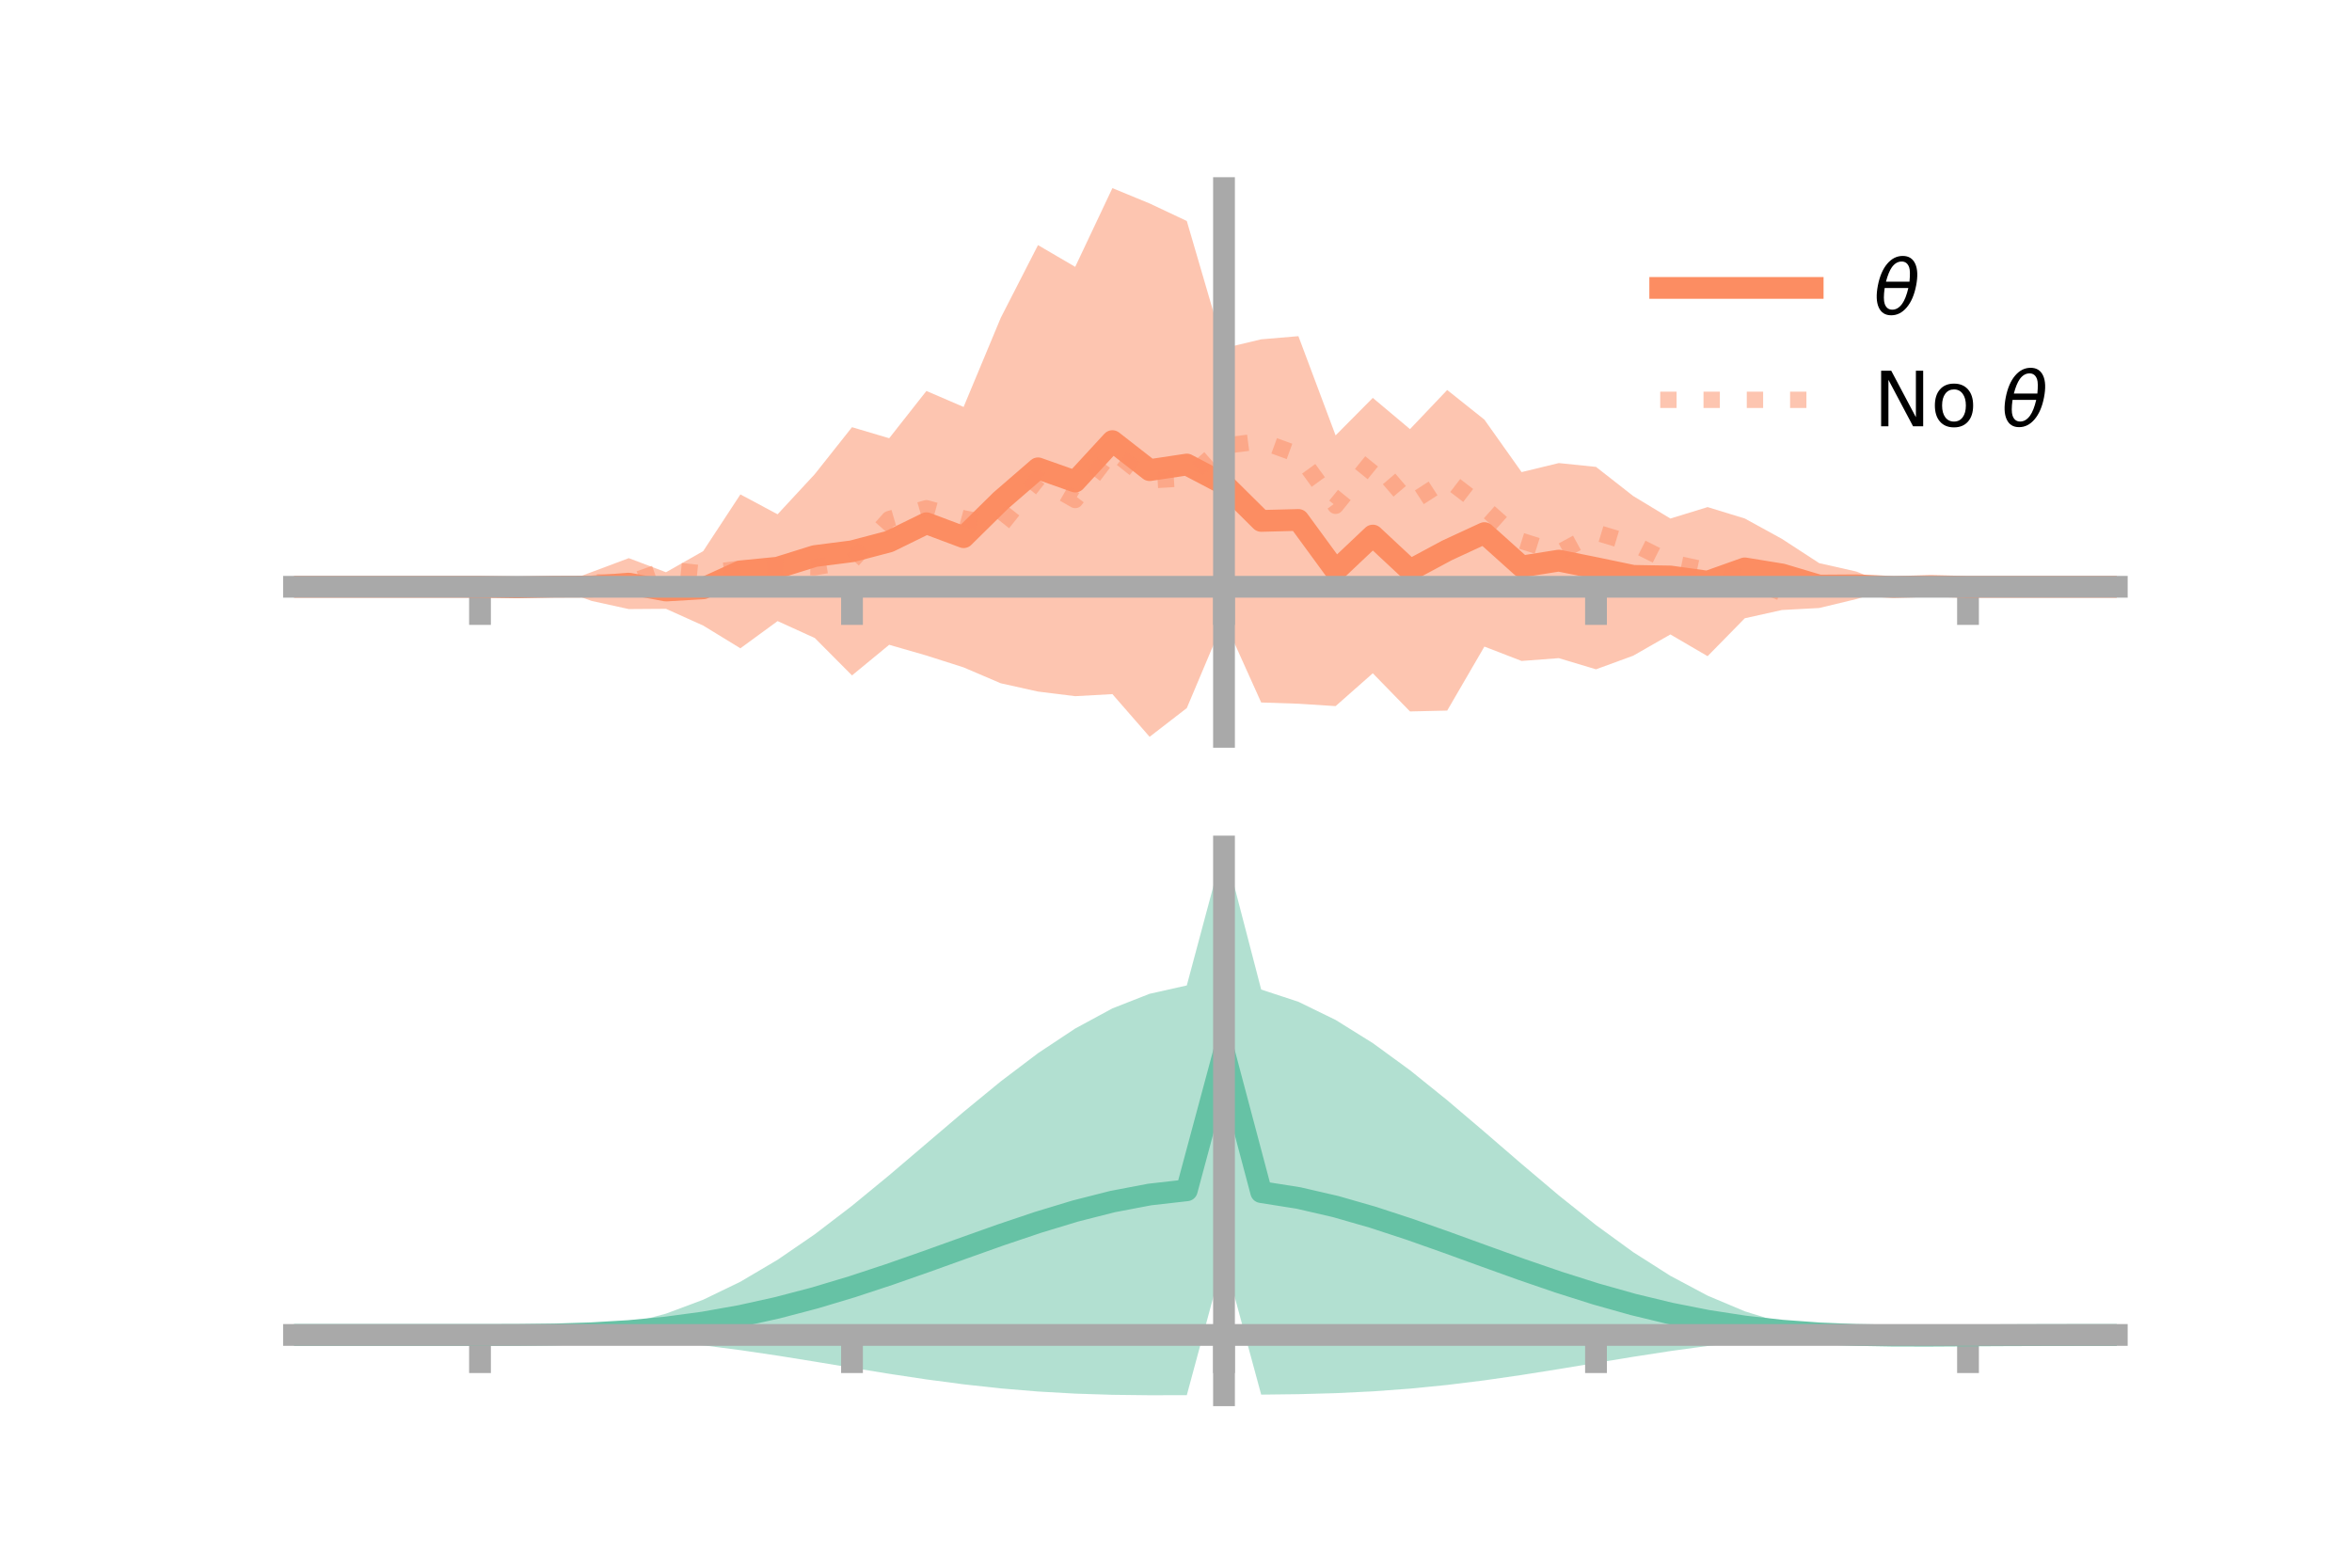 <?xml version="1.0" encoding="utf-8" standalone="no"?>
<!DOCTYPE svg PUBLIC "-//W3C//DTD SVG 1.1//EN"
  "http://www.w3.org/Graphics/SVG/1.1/DTD/svg11.dtd">
<!-- Created with matplotlib (https://matplotlib.org/) -->
<svg height="144pt" version="1.1" viewBox="0 0 216 144" width="216pt" xmlns="http://www.w3.org/2000/svg" xmlns:xlink="http://www.w3.org/1999/xlink">
 <defs>
  <style type="text/css">*{stroke-linecap:butt;stroke-linejoin:round;}</style>
 </defs>
 <g id="figure_1">
  <g id="patch_1">
   <path d="M 0 144 
L 216 144 
L 216 0 
L 0 0 
z
" style="fill:none;"/>
  </g>
  <g id="axes_1">
   <g id="patch_2">
    <path d="M 27 67.68 
L 194.4 67.68 
L 194.4 17.28 
L 27 17.28 
z
" style="fill:none;"/>
   </g>
   <g id="PolyCollection_1">
    <path clip-path="url(#pd3f87f460d)" d="M 27 53.901 
L 27 53.901 
L 30.416 53.901 
L 33.833 53.901 
L 37.249 53.901 
L 40.665 53.901 
L 44.082 53.901 
L 47.498 53.589 
L 50.914 53.818 
L 54.331 52.549 
L 57.747 51.269 
L 61.163 52.564 
L 64.58 50.623 
L 67.996 45.416 
L 71.412 47.24 
L 74.829 43.55 
L 78.245 39.24 
L 81.661 40.254 
L 85.078 35.913 
L 88.494 37.381 
L 91.91 29.186 
L 95.327 22.514 
L 98.743 24.512 
L 102.159 17.28 
L 105.576 18.688 
L 108.992 20.299 
L 112.408 31.983 
L 115.824 31.168 
L 119.241 30.879 
L 122.657 39.993 
L 126.073 36.547 
L 129.49 39.417 
L 132.906 35.824 
L 136.322 38.546 
L 139.739 43.364 
L 143.155 42.536 
L 146.571 42.886 
L 149.988 45.562 
L 153.404 47.63 
L 156.82 46.579 
L 160.237 47.628 
L 163.653 49.503 
L 167.069 51.727 
L 170.486 52.5 
L 173.902 53.857 
L 177.318 53.365 
L 180.735 53.901 
L 184.151 53.901 
L 187.567 53.901 
L 190.984 53.901 
L 194.4 53.901 
L 194.4 53.901 
L 194.4 53.901 
L 190.984 53.901 
L 187.567 53.901 
L 184.151 53.901 
L 180.735 53.901 
L 177.318 54.303 
L 173.902 53.966 
L 170.486 55.028 
L 167.069 55.848 
L 163.653 56.032 
L 160.237 56.791 
L 156.82 60.274 
L 153.404 58.277 
L 149.988 60.23 
L 146.571 61.48 
L 143.155 60.454 
L 139.739 60.712 
L 136.322 59.392 
L 132.906 65.271 
L 129.49 65.349 
L 126.073 61.845 
L 122.657 64.86 
L 119.241 64.641 
L 115.824 64.527 
L 112.408 56.941 
L 108.992 65.041 
L 105.576 67.68 
L 102.159 63.758 
L 98.743 63.947 
L 95.327 63.524 
L 91.91 62.764 
L 88.494 61.303 
L 85.078 60.213 
L 81.661 59.227 
L 78.245 62.04 
L 74.829 58.606 
L 71.412 57.05 
L 67.996 59.55 
L 64.58 57.461 
L 61.163 55.923 
L 57.747 55.947 
L 54.331 55.198 
L 50.914 53.958 
L 47.498 54.318 
L 44.082 53.901 
L 40.665 53.901 
L 37.249 53.901 
L 33.833 53.901 
L 30.416 53.901 
L 27 53.901 
z
" style="fill:#fc8d62;fill-opacity:0.5;"/>
   </g>
   <g id="matplotlib.axis_1">
    <g id="xtick_1">
     <g id="line2d_1">
      <defs>
       <path d="M 0 0 
L 0 3.5 
" id="m13ce98254e" style="stroke:#a9a9a9;stroke-width:2;"/>
      </defs>
      <g>
       <use style="fill:#a9a9a9;stroke:#a9a9a9;stroke-width:2;" x="44.082" xlink:href="#m13ce98254e" y="53.901"/>
      </g>
     </g>
    </g>
    <g id="xtick_2">
     <g id="line2d_2">
      <g>
       <use style="fill:#a9a9a9;stroke:#a9a9a9;stroke-width:2;" x="78.245" xlink:href="#m13ce98254e" y="53.901"/>
      </g>
     </g>
    </g>
    <g id="xtick_3">
     <g id="line2d_3">
      <g>
       <use style="fill:#a9a9a9;stroke:#a9a9a9;stroke-width:2;" x="112.408" xlink:href="#m13ce98254e" y="53.901"/>
      </g>
     </g>
    </g>
    <g id="xtick_4">
     <g id="line2d_4">
      <g>
       <use style="fill:#a9a9a9;stroke:#a9a9a9;stroke-width:2;" x="146.571" xlink:href="#m13ce98254e" y="53.901"/>
      </g>
     </g>
    </g>
    <g id="xtick_5">
     <g id="line2d_5">
      <g>
       <use style="fill:#a9a9a9;stroke:#a9a9a9;stroke-width:2;" x="180.735" xlink:href="#m13ce98254e" y="53.901"/>
      </g>
     </g>
    </g>
   </g>
   <g id="matplotlib.axis_2"/>
   <g id="line2d_6">
    <path clip-path="url(#pd3f87f460d)" d="M 27 53.901 
L 30.416 53.901 
L 33.833 53.901 
L 37.249 53.901 
L 40.665 53.901 
L 44.082 53.901 
L 47.498 53.953 
L 50.914 53.888 
L 54.331 53.874 
L 57.747 53.608 
L 61.163 54.243 
L 64.58 54.042 
L 67.996 52.483 
L 71.412 52.145 
L 74.829 51.078 
L 78.245 50.64 
L 81.661 49.741 
L 85.078 48.063 
L 88.494 49.342 
L 91.91 45.975 
L 95.327 43.019 
L 98.743 44.229 
L 102.159 40.519 
L 105.576 43.184 
L 108.992 42.67 
L 112.408 44.462 
L 115.824 47.848 
L 119.241 47.76 
L 122.657 52.427 
L 126.073 49.196 
L 129.49 52.383 
L 132.906 50.548 
L 136.322 48.969 
L 139.739 52.038 
L 143.155 51.495 
L 146.571 52.183 
L 149.988 52.896 
L 153.404 52.953 
L 156.82 53.427 
L 160.237 52.209 
L 163.653 52.767 
L 167.069 53.787 
L 170.486 53.764 
L 173.902 53.912 
L 177.318 53.834 
L 180.735 53.901 
L 184.151 53.901 
L 187.567 53.901 
L 190.984 53.901 
L 194.4 53.901 
" style="fill:none;stroke:#fc8d62;stroke-linecap:square;stroke-width:2;"/>
   </g>
   <g id="line2d_7">
    <path clip-path="url(#pd3f87f460d)" d="M 27 53.901 
L 30.416 53.901 
L 33.833 53.901 
L 37.249 53.901 
L 40.665 53.901 
L 44.082 53.901 
L 47.498 53.872 
L 50.914 53.846 
L 54.331 53.473 
L 57.747 53.526 
L 61.163 52.318 
L 64.58 52.678 
L 67.996 52.224 
L 71.412 52.05 
L 74.829 52.105 
L 78.245 51.512 
L 81.661 47.681 
L 85.078 46.683 
L 88.494 47.614 
L 91.91 48.276 
L 95.327 43.976 
L 98.743 45.928 
L 102.159 41.432 
L 105.576 44.124 
L 108.992 43.926 
L 112.408 40.953 
L 115.824 40.519 
L 119.241 41.764 
L 122.657 46.458 
L 126.073 42.244 
L 129.49 46.233 
L 132.906 44.028 
L 136.322 46.655 
L 139.739 49.689 
L 143.155 50.767 
L 146.571 48.908 
L 149.988 49.939 
L 153.404 51.654 
L 156.82 52.392 
L 160.237 53.104 
L 163.653 54.461 
L 167.069 53.678 
L 170.486 54.033 
L 173.902 53.918 
L 177.318 53.899 
L 180.735 53.901 
L 184.151 53.901 
L 187.567 53.901 
L 190.984 53.901 
L 194.4 53.901 
" style="fill:none;stroke:#fc8d62;stroke-dasharray:1.5,2.475;stroke-dashoffset:0;stroke-opacity:0.5;stroke-width:1.5;"/>
   </g>
   <g id="patch_3">
    <path d="M 112.408 67.68 
L 112.408 17.28 
" style="fill:none;stroke:#a9a9a9;stroke-linecap:square;stroke-linejoin:miter;stroke-width:2;"/>
   </g>
   <g id="patch_4">
    <path d="M 194.4 67.68 
L 194.4 17.28 
" style="fill:none;"/>
   </g>
   <g id="patch_5">
    <path d="M 27 53.901 
L 194.4 53.901 
" style="fill:none;stroke:#a9a9a9;stroke-linecap:square;stroke-linejoin:miter;stroke-width:2;"/>
   </g>
   <g id="patch_6">
    <path d="M 27 17.28 
L 194.4 17.28 
" style="fill:none;"/>
   </g>
   <g id="legend_1">
    <g id="line2d_8">
     <path d="M 152.47 26.449 
L 166.47 26.449 
" style="fill:none;stroke:#fc8d62;stroke-linecap:square;stroke-width:2;"/>
    </g>
    <g id="line2d_9"/>
    <g id="text_1">
     <!-- $\theta$ -->
     <g transform="translate(172.07 28.899)scale(0.07 -0.07)">
      <defs>
       <path d="M 45.516 34.672 
L 14.453 34.672 
Q 12.359 20.062 14.5 13.875 
Q 17.188 6.25 24.469 6.25 
Q 31.781 6.25 37.359 13.922 
Q 42.234 20.656 45.516 34.672 
z
M 47.016 42.969 
Q 48.344 56.844 46.625 61.719 
Q 43.953 69.438 36.766 69.438 
Q 29.297 69.438 23.828 61.812 
Q 19.531 55.672 16.156 42.969 
z
M 38.188 76.766 
Q 49.906 76.766 54.594 66.406 
Q 59.281 56.109 55.719 37.844 
Q 52.203 19.625 43.453 9.281 
Q 34.766 -1.125 23.047 -1.125 
Q 11.281 -1.125 6.641 9.281 
Q 2 19.625 5.516 37.844 
Q 9.078 56.109 17.719 66.406 
Q 26.422 76.766 38.188 76.766 
z
" id="DejaVuSans-Oblique-952"/>
      </defs>
      <use transform="translate(0 0.234)" xlink:href="#DejaVuSans-Oblique-952"/>
     </g>
    </g>
    <g id="line2d_10">
     <path d="M 152.47 36.724 
L 166.47 36.724 
" style="fill:none;stroke:#fc8d62;stroke-dasharray:1.5,2.475;stroke-dashoffset:0;stroke-opacity:0.5;stroke-width:1.5;"/>
    </g>
    <g id="line2d_11"/>
    <g id="text_2">
     <!-- No $\theta$ -->
     <g transform="translate(172.07 39.174)scale(0.07 -0.07)">
      <defs>
       <path d="M 9.812 72.906 
L 23.094 72.906 
L 55.422 11.922 
L 55.422 72.906 
L 64.984 72.906 
L 64.984 0 
L 51.703 0 
L 19.391 60.984 
L 19.391 0 
L 9.812 0 
z
" id="DejaVuSans-78"/>
       <path d="M 30.609 48.391 
Q 23.391 48.391 19.188 42.75 
Q 14.984 37.109 14.984 27.297 
Q 14.984 17.484 19.156 11.844 
Q 23.344 6.203 30.609 6.203 
Q 37.797 6.203 41.984 11.859 
Q 46.188 17.531 46.188 27.297 
Q 46.188 37.016 41.984 42.703 
Q 37.797 48.391 30.609 48.391 
z
M 30.609 56 
Q 42.328 56 49.016 48.375 
Q 55.719 40.766 55.719 27.297 
Q 55.719 13.875 49.016 6.219 
Q 42.328 -1.422 30.609 -1.422 
Q 18.844 -1.422 12.172 6.219 
Q 5.516 13.875 5.516 27.297 
Q 5.516 40.766 12.172 48.375 
Q 18.844 56 30.609 56 
z
" id="DejaVuSans-111"/>
       <path id="DejaVuSans-32"/>
      </defs>
      <use transform="translate(0 0.234)" xlink:href="#DejaVuSans-78"/>
      <use transform="translate(74.805 0.234)" xlink:href="#DejaVuSans-111"/>
      <use transform="translate(135.986 0.234)" xlink:href="#DejaVuSans-32"/>
      <use transform="translate(167.773 0.234)" xlink:href="#DejaVuSans-Oblique-952"/>
     </g>
    </g>
   </g>
  </g>
  <g id="axes_2">
   <g id="patch_7">
    <path d="M 27 128.16 
L 194.4 128.16 
L 194.4 77.76 
L 27 77.76 
z
" style="fill:none;"/>
   </g>
   <g id="PolyCollection_2">
    <path clip-path="url(#p3469bbffdd)" d="M 27 122.627 
L 27 122.621 
L 30.416 122.622 
L 33.833 122.623 
L 37.249 122.623 
L 40.665 122.623 
L 44.082 122.623 
L 47.498 122.605 
L 50.914 122.483 
L 54.331 122.166 
L 57.747 121.579 
L 61.163 120.664 
L 64.58 119.386 
L 67.996 117.733 
L 71.412 115.716 
L 74.829 113.372 
L 78.245 110.758 
L 81.661 107.95 
L 85.078 105.04 
L 88.494 102.131 
L 91.91 99.328 
L 95.327 96.741 
L 98.743 94.475 
L 102.159 92.627 
L 105.576 91.285 
L 108.992 90.519 
L 112.408 77.76 
L 115.824 90.895 
L 119.241 92.019 
L 122.657 93.686 
L 126.073 95.814 
L 129.49 98.307 
L 132.906 101.06 
L 136.322 103.965 
L 139.739 106.914 
L 143.155 109.802 
L 146.571 112.531 
L 149.988 115.017 
L 153.404 117.193 
L 156.82 119.012 
L 160.237 120.451 
L 163.653 121.51 
L 167.069 122.204 
L 170.486 122.507 
L 173.902 122.522 
L 177.318 122.534 
L 180.735 122.562 
L 184.151 122.585 
L 187.567 122.601 
L 190.984 122.611 
L 194.4 122.617 
L 194.4 122.634 
L 194.4 122.634 
L 190.984 122.647 
L 187.567 122.669 
L 184.151 122.707 
L 180.735 122.764 
L 177.318 122.831 
L 173.902 122.838 
L 170.486 122.737 
L 167.069 122.757 
L 163.653 122.948 
L 160.237 123.244 
L 156.82 123.633 
L 153.404 124.101 
L 149.988 124.629 
L 146.571 125.19 
L 143.155 125.757 
L 139.739 126.3 
L 136.322 126.792 
L 132.906 127.214 
L 129.49 127.553 
L 126.073 127.803 
L 122.657 127.969 
L 119.241 128.062 
L 115.824 128.104 
L 112.408 115.504 
L 108.992 128.152 
L 105.576 128.16 
L 102.159 128.12 
L 98.743 128.011 
L 95.327 127.817 
L 91.91 127.532 
L 88.494 127.158 
L 85.078 126.706 
L 81.661 126.191 
L 78.245 125.637 
L 74.829 125.071 
L 71.412 124.522 
L 67.996 124.017 
L 64.58 123.577 
L 61.163 123.218 
L 57.747 122.95 
L 54.331 122.77 
L 50.914 122.67 
L 47.498 122.63 
L 44.082 122.623 
L 40.665 122.623 
L 37.249 122.623 
L 33.833 122.623 
L 30.416 122.625 
L 27 122.627 
z
" style="fill:#66c2a5;fill-opacity:0.5;"/>
   </g>
   <g id="matplotlib.axis_3">
    <g id="xtick_6">
     <g id="line2d_12">
      <g>
       <use style="fill:#a9a9a9;stroke:#a9a9a9;stroke-width:2;" x="44.082" xlink:href="#m13ce98254e" y="122.623"/>
      </g>
     </g>
    </g>
    <g id="xtick_7">
     <g id="line2d_13">
      <g>
       <use style="fill:#a9a9a9;stroke:#a9a9a9;stroke-width:2;" x="78.245" xlink:href="#m13ce98254e" y="122.623"/>
      </g>
     </g>
    </g>
    <g id="xtick_8">
     <g id="line2d_14">
      <g>
       <use style="fill:#a9a9a9;stroke:#a9a9a9;stroke-width:2;" x="112.408" xlink:href="#m13ce98254e" y="122.623"/>
      </g>
     </g>
    </g>
    <g id="xtick_9">
     <g id="line2d_15">
      <g>
       <use style="fill:#a9a9a9;stroke:#a9a9a9;stroke-width:2;" x="146.571" xlink:href="#m13ce98254e" y="122.623"/>
      </g>
     </g>
    </g>
    <g id="xtick_10">
     <g id="line2d_16">
      <g>
       <use style="fill:#a9a9a9;stroke:#a9a9a9;stroke-width:2;" x="180.735" xlink:href="#m13ce98254e" y="122.623"/>
      </g>
     </g>
    </g>
   </g>
   <g id="matplotlib.axis_4"/>
   <g id="line2d_17">
    <path clip-path="url(#p3469bbffdd)" d="M 27 122.624 
L 30.416 122.623 
L 33.833 122.623 
L 37.249 122.623 
L 40.665 122.623 
L 44.082 122.623 
L 47.498 122.617 
L 50.914 122.576 
L 54.331 122.468 
L 57.747 122.264 
L 61.163 121.941 
L 64.58 121.482 
L 67.996 120.875 
L 71.412 120.119 
L 74.829 119.222 
L 78.245 118.197 
L 81.661 117.07 
L 85.078 115.873 
L 88.494 114.645 
L 91.91 113.43 
L 95.327 112.279 
L 98.743 111.243 
L 102.159 110.374 
L 105.576 109.723 
L 108.992 109.335 
L 112.408 96.632 
L 115.824 109.5 
L 119.241 110.04 
L 122.657 110.828 
L 126.073 111.809 
L 129.49 112.93 
L 132.906 114.137 
L 136.322 115.379 
L 139.739 116.607 
L 143.155 117.779 
L 146.571 118.861 
L 149.988 119.823 
L 153.404 120.647 
L 156.82 121.322 
L 160.237 121.848 
L 163.653 122.229 
L 167.069 122.48 
L 170.486 122.622 
L 173.902 122.68 
L 177.318 122.683 
L 180.735 122.663 
L 184.151 122.646 
L 187.567 122.635 
L 190.984 122.629 
L 194.4 122.626 
" style="fill:none;stroke:#66c2a5;stroke-linecap:square;stroke-width:2;"/>
   </g>
   <g id="patch_8">
    <path d="M 112.408 128.16 
L 112.408 77.76 
" style="fill:none;stroke:#a9a9a9;stroke-linecap:square;stroke-linejoin:miter;stroke-width:2;"/>
   </g>
   <g id="patch_9">
    <path d="M 194.4 128.16 
L 194.4 77.76 
" style="fill:none;"/>
   </g>
   <g id="patch_10">
    <path d="M 27 122.623 
L 194.4 122.623 
" style="fill:none;stroke:#a9a9a9;stroke-linecap:square;stroke-linejoin:miter;stroke-width:2;"/>
   </g>
   <g id="patch_11">
    <path d="M 27 77.76 
L 194.4 77.76 
" style="fill:none;"/>
   </g>
  </g>
 </g>
 <defs>
  <clipPath id="pd3f87f460d">
   <rect height="50.4" width="167.4" x="27" y="17.28"/>
  </clipPath>
  <clipPath id="p3469bbffdd">
   <rect height="50.4" width="167.4" x="27" y="77.76"/>
  </clipPath>
 </defs>
</svg>
